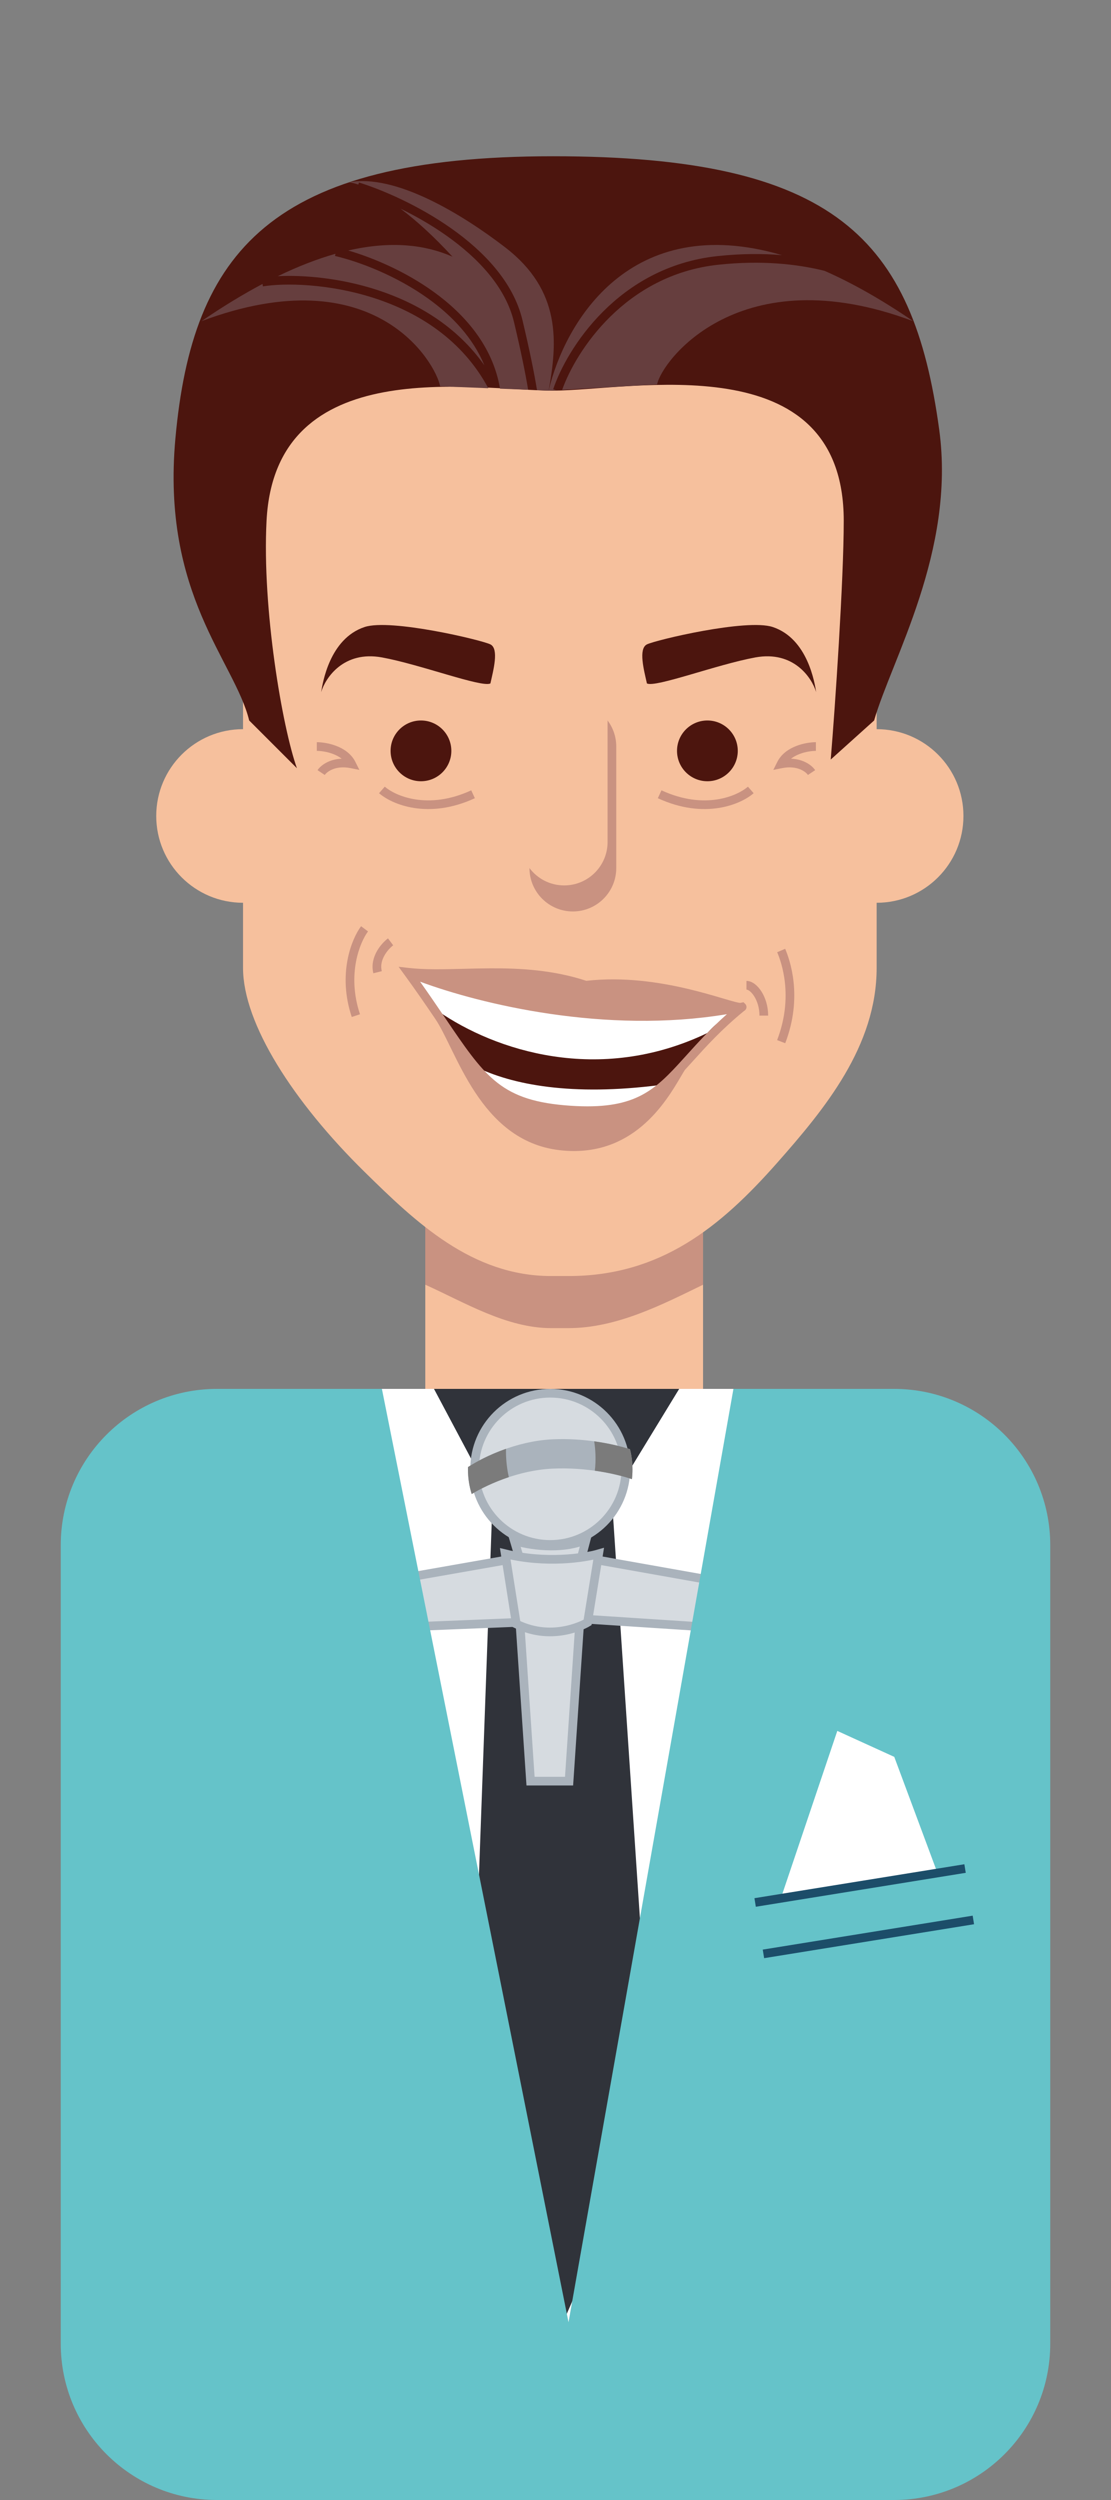 <svg width="128" height="288" viewBox="0 0 128 288" fill="none" xmlns="http://www.w3.org/2000/svg">
<rect x="0" y="0" width="128" height="288" fill="#808080" stroke="none"/>
<path d="M49 136H81V160H49V136Z" fill="#F6C09D"/>
<path d="M81 148C76.317 150.277 71.057 153 65.5 153H63.5C58.335 153 53.427 149.984 49 148V141H81V148Z" fill="#C99281"/>
<path d="M28 59.5C28 39.894 43.894 24 63.5 24H65.5C85.106 24 101 39.894 101 59.5V84C106.523 84 111 88.477 111 94C111 99.523 106.523 104 101 104V111.5C101 120.512 95.033 127.74 89.5 134C82.996 141.359 76.094 147 65.5 147H63.5C54.34 147 47.852 140.752 42 135C33.798 126.938 28 117.92 28 111.5V104C22.477 104 18 99.523 18 94C18 88.477 22.477 84 28 84V59.5Z" fill="#F6C09D"/>
<path d="M34.209 88.5L28.709 83C27.042 76.167 18.572 68.5 20.209 50.5C22.164 29 31.209 18 63.709 18C96.209 18 105.209 27.5 108.209 49.5C110.118 63.5 102.709 76 100.709 83L95.709 87.5C96.209 81.5 97.209 66.8 97.209 60C97.209 39.5 72.709 45 63.709 45C54.709 45 31.709 40.5 30.709 60C30.186 70.185 32.542 83.833 34.209 88.5Z" fill="#4C150E"/>
<path d="M58.209 28.5C64.709 33.5 64.209 39.5 63.209 45L61.871 44.946C61.565 43.069 61.044 40.45 60.195 36.884C59.153 32.509 55.744 28.96 51.997 26.316C48.239 23.665 44.066 21.869 41.358 21.023L41.283 21.263C40.884 21.13 40.525 21.043 40.209 21C45.542 20 53.196 24.644 58.209 28.5Z" fill="#663E3E"/>
<path d="M46.14 24.034C47.861 24.874 49.687 25.911 51.42 27.134C55.09 29.723 58.264 33.091 59.222 37.116C60.037 40.539 60.545 43.074 60.85 44.905L57.609 44.776C56.794 39.914 53.589 36.228 49.925 33.594C46.634 31.228 42.93 29.677 40.123 28.857C45.042 27.727 48.985 28.182 52.133 29.572C49.944 27.192 47.92 25.373 46.14 24.034Z" fill="#663E3E"/>
<path d="M38.653 29.235L38.594 29.487C41.376 30.141 45.637 31.742 49.342 34.406C52.099 36.388 54.514 38.934 55.808 42.088C52.6 37.532 47.985 34.879 43.489 33.412C39.141 31.993 34.868 31.67 32.008 31.816C34.391 30.661 36.602 29.815 38.653 29.235Z" fill="#663E3E"/>
<path d="M30.244 32.71L30.291 32.993C32.709 32.59 37.878 32.633 43.178 34.363C48.181 35.995 53.25 39.113 56.259 44.722L50.709 44.5C50.209 41.833 43.209 29.5 23.209 37C25.698 35.296 28.041 33.876 30.244 32.71Z" fill="#663E3E"/>
<path d="M90.097 29.393C72.588 24.265 65.074 37.137 63.209 45L64.061 44.951L63.734 44.842C65.267 40.243 71.183 30.732 82.655 29.503C85.373 29.212 87.858 29.205 90.097 29.393Z" fill="#663E3E"/>
<path d="M95.002 31.202C91.775 30.398 87.67 29.971 82.762 30.497C72.035 31.646 66.361 40.424 64.768 44.91L75.709 44.28C76.209 41.614 85.209 29.5 105.208 37C101.522 34.478 98.126 32.578 95.002 31.202Z" fill="#663E3E"/>
<path d="M52 86.5C52 88.433 50.433 90 48.5 90C46.567 90 45 88.433 45 86.5C45 84.567 46.567 83 48.5 83C50.433 83 52 84.567 52 86.5Z" fill="#4C150E"/>
<path d="M85 86.5C85 88.433 83.433 90 81.5 90C79.567 90 78 88.433 78 86.5C78 84.567 79.567 83 81.5 83C83.433 83 85 84.567 85 86.5Z" fill="#4C150E"/>
<path d="M85.5 116C69.9 119.2 53.333 114.667 47 112C54.784 122.675 55.5 127 65 127.826C77.047 128.873 76.616 123.218 85.5 116Z" fill="#4C150E"/>
<path d="M44 75.734C39.6 74.934 37.5 78.067 37 79.734C37.167 78.734 37.947 73.585 42 72.234C45 71.234 55.5 73.734 56.5 74.234C57.512 74.74 56.833 77.234 56.5 78.734C55.5 79.234 48.4 76.534 44 75.734Z" fill="#4C150E"/>
<path d="M87.033 75.734C91.433 74.934 93.533 78.067 94.033 79.734C93.867 78.734 93.086 73.585 89.033 72.234C86.033 71.234 75.533 73.734 74.533 74.234C73.521 74.74 74.2 77.234 74.533 78.734C75.533 79.234 82.633 76.534 87.033 75.734Z" fill="#4C150E"/>
<path d="M47 112C53.333 114.667 69.9 119.2 85.5 116C82.508 118.431 83.211 117.12 81.5 119C69 125 57 121 50.5 116.5C49.227 114.63 48.869 114.563 47 112Z" fill="white"/>
<path d="M54.676 122.834C57.219 125.866 59.787 127.373 65 127.826C70.343 128.29 73.665 126.724 76 125C65.933 126.288 59 125 54.676 122.834Z" fill="white"/>
<path d="M61 100C61 102.762 63.239 105 66 105C68.761 105 71 102.761 71 100V86C71 84.874 70.628 83.835 70 82.999V97C70 99.761 67.761 102 65 102C63.364 102 61.912 101.215 61 100Z" fill="#C99281"/>
<path fill-rule="evenodd" clip-rule="evenodd" d="M38.395 86.866C37.685 86.592 36.947 86.5 36.5 86.5L36.5 85.5C37.053 85.5 37.915 85.609 38.755 85.934C39.594 86.258 40.471 86.823 40.947 87.776L41.404 88.691L40.402 88.49C38.596 88.129 37.634 88.95 37.416 89.277L36.584 88.723C36.941 88.186 37.886 87.455 39.366 87.403C39.082 87.18 38.749 87.004 38.395 86.866ZM91.745 85.934C92.585 85.609 93.447 85.5 94 85.5L94 86.5C93.553 86.5 92.815 86.592 92.106 86.866C91.751 87.004 91.418 87.18 91.134 87.403C92.614 87.455 93.558 88.186 93.916 88.723L93.084 89.277C92.866 88.95 91.904 88.129 90.098 88.49L89.096 88.691L89.553 87.776C90.029 86.823 90.906 86.258 91.745 85.934ZM54.71 91.954C49.323 94.44 45.147 92.668 43.671 91.376L44.329 90.624C45.52 91.666 49.277 93.36 54.291 91.046L54.71 91.954ZM76.21 91.046C81.223 93.36 84.98 91.666 86.171 90.624L86.829 91.376C85.353 92.668 81.177 94.44 75.79 91.954L76.21 91.046ZM40.526 117.158C38.868 112.185 40.513 108.15 41.6 106.7L42.4 107.3C41.487 108.517 39.932 112.215 41.474 116.842L40.526 117.158ZM43.413 109.594C43.793 108.913 44.318 108.387 44.7 108.1L45.3 108.9C45.016 109.113 44.59 109.537 44.287 110.081C43.985 110.621 43.825 111.239 43.985 111.879L43.015 112.121C42.775 111.161 43.031 110.279 43.413 109.594ZM89.533 119.821C91.467 114.792 90.015 110.805 89.54 109.697L90.46 109.303C90.985 110.529 92.533 114.808 90.467 120.179L89.533 119.821ZM86.362 114.164C86.187 114.031 86.062 114 86 114V113C86.355 113 86.688 113.156 86.966 113.367C87.25 113.582 87.512 113.88 87.735 114.232C88.181 114.937 88.5 115.905 88.5 117H87.5C87.5 116.095 87.235 115.313 86.89 114.768C86.717 114.495 86.532 114.293 86.362 114.164Z" fill="#C99281"/>
<path fill-rule="evenodd" clip-rule="evenodd" d="M47.057 111.503L45.924 111.372L46.596 112.295C47.943 114.142 49.078 115.8 50.086 117.284L50.088 117.287C50.117 117.329 50.145 117.371 50.174 117.414C50.703 118.203 51.241 119.302 51.871 120.59C51.952 120.755 52.034 120.924 52.118 121.095C52.848 122.582 53.692 124.252 54.742 125.842C56.842 129.024 59.81 131.952 64.442 132.497C72.87 133.488 76.719 126.951 78.441 124.026C78.614 123.732 78.765 123.475 78.898 123.265C79.201 122.936 79.508 122.596 79.825 122.246C81.378 120.527 83.149 118.567 85.72 116.465C85.749 116.451 85.781 116.431 85.814 116.405C85.889 116.345 86.01 116.207 86.004 115.994C85.999 115.806 85.895 115.688 85.853 115.646L85.663 115.456L85.4 115.51L85.273 115.536C85.174 115.529 84.979 115.493 84.656 115.409C84.306 115.318 83.862 115.187 83.326 115.029L83.293 115.019C82.231 114.705 80.841 114.295 79.227 113.914C75.997 113.153 71.845 112.505 67.552 112.991C63.761 111.746 59.987 111.534 56.502 111.551C55.419 111.556 54.372 111.583 53.363 111.609C51.057 111.667 48.946 111.721 47.057 111.503ZM51.313 117.312L51.004 116.856C50.974 116.811 50.943 116.766 50.913 116.722C50.16 115.613 49.334 114.404 48.4 113.089C55.364 115.673 69.752 119.166 83.747 116.834C81.807 118.559 80.348 120.174 79.072 121.587C78.749 121.945 78.437 122.29 78.132 122.62C76.542 124.345 75.152 125.661 73.242 126.484C71.332 127.307 68.848 127.658 65.043 127.328C61.212 126.995 58.901 126.09 56.966 124.46C55.082 122.872 53.528 120.58 51.313 117.312Z" fill="#C99281"/>
<rect x="25" y="160" width="77" height="113" fill="white"/>
<path d="M56.75 172.698L50 160H78.25L70.5 172.698L75.25 243.81L65.25 266.667L54.25 241.778L56.75 172.698Z" fill="#30333A"/>
<circle cx="63.392" cy="169.21" r="8.71" fill="#D6DBE0" stroke="#AAB3BC"/>
<path d="M72.805 170.4C72.848 170.036 72.87 169.666 72.87 169.29C72.87 168.482 72.769 167.698 72.578 166.95C70.794 166.376 67.43 165.635 63.652 165.811C59.43 166.007 55.571 167.921 53.919 169.007C53.916 169.101 53.915 169.195 53.915 169.29C53.915 170.274 54.065 171.223 54.343 172.116C56.173 171.01 59.758 169.368 63.652 169.187C67.597 169.003 71.09 169.819 72.805 170.4Z" fill="#AAB3BC"/>
<path fill-rule="evenodd" clip-rule="evenodd" d="M68.531 169.426C70.353 169.682 71.853 170.077 72.805 170.4C72.848 170.036 72.87 169.665 72.87 169.29C72.87 168.482 72.769 167.698 72.578 166.949C71.609 166.638 70.174 166.277 68.459 166.041C68.59 166.888 68.69 168.096 68.531 169.426ZM58.297 166.903C56.38 167.575 54.821 168.414 53.919 169.007C53.916 169.101 53.915 169.195 53.915 169.29C53.915 170.274 54.065 171.223 54.343 172.116C55.333 171.517 56.836 170.762 58.624 170.166C58.311 168.824 58.283 167.568 58.297 166.903Z" fill="#7B7B7B"/>
<path d="M60.722 182.426L59.254 177.487C61.71 178.234 65.261 178.421 67.53 177.353L66.195 182.426C64.594 183.494 61.523 183.227 60.722 182.426Z" fill="#D6DBE0" stroke="#AAB3BC"/>
<path d="M61.124 205.186L59.434 179.986H67.254L65.563 205.186H61.124Z" fill="#D6DBE0" stroke="#AAB3BC"/>
<path d="M67.696 186.906C67.696 186.906 63.865 189.242 59.486 187.086L59.458 186.906L46.189 187.445L44 182.234L58.323 179.719L58.209 179C62.88 180.15 67.331 179.479 68.973 179L68.857 179.719L83 182.234L81.54 187.445L67.754 186.547L67.696 186.906Z" fill="#D6DBE0"/>
<path d="M58.323 179.719L58.209 179C62.88 180.15 67.331 179.479 68.973 179L68.857 179.719M58.323 179.719L44 182.234L46.189 187.445L59.458 186.906M58.323 179.719L59.458 186.906M59.458 186.906L59.486 187.086C63.865 189.242 67.696 186.906 67.696 186.906L67.754 186.547M68.857 179.719L83 182.234L81.54 187.445L67.754 186.547M68.857 179.719L67.754 186.547" stroke="#AAB3BC"/>
<path d="M25 160C15.059 160 7 168.059 7 178V270C7 279.941 15.059 288 25 288H103C112.941 288 121 279.941 121 270V178C121 168.059 112.941 160 103 160H84.5L65.5 267.52L44 160H25Z" fill="#65C3C9"/>
<path d="M96.467 199.401L89.962 218.687L108.007 215.769L103.029 202.392L96.467 199.401Z" fill="white"/>
<path d="M87 219.165L111.186 215.255" stroke="#1C4D69"/>
<path d="M87.957 225.088L112.143 221.178" stroke="#1C4D69"/>
</svg>
